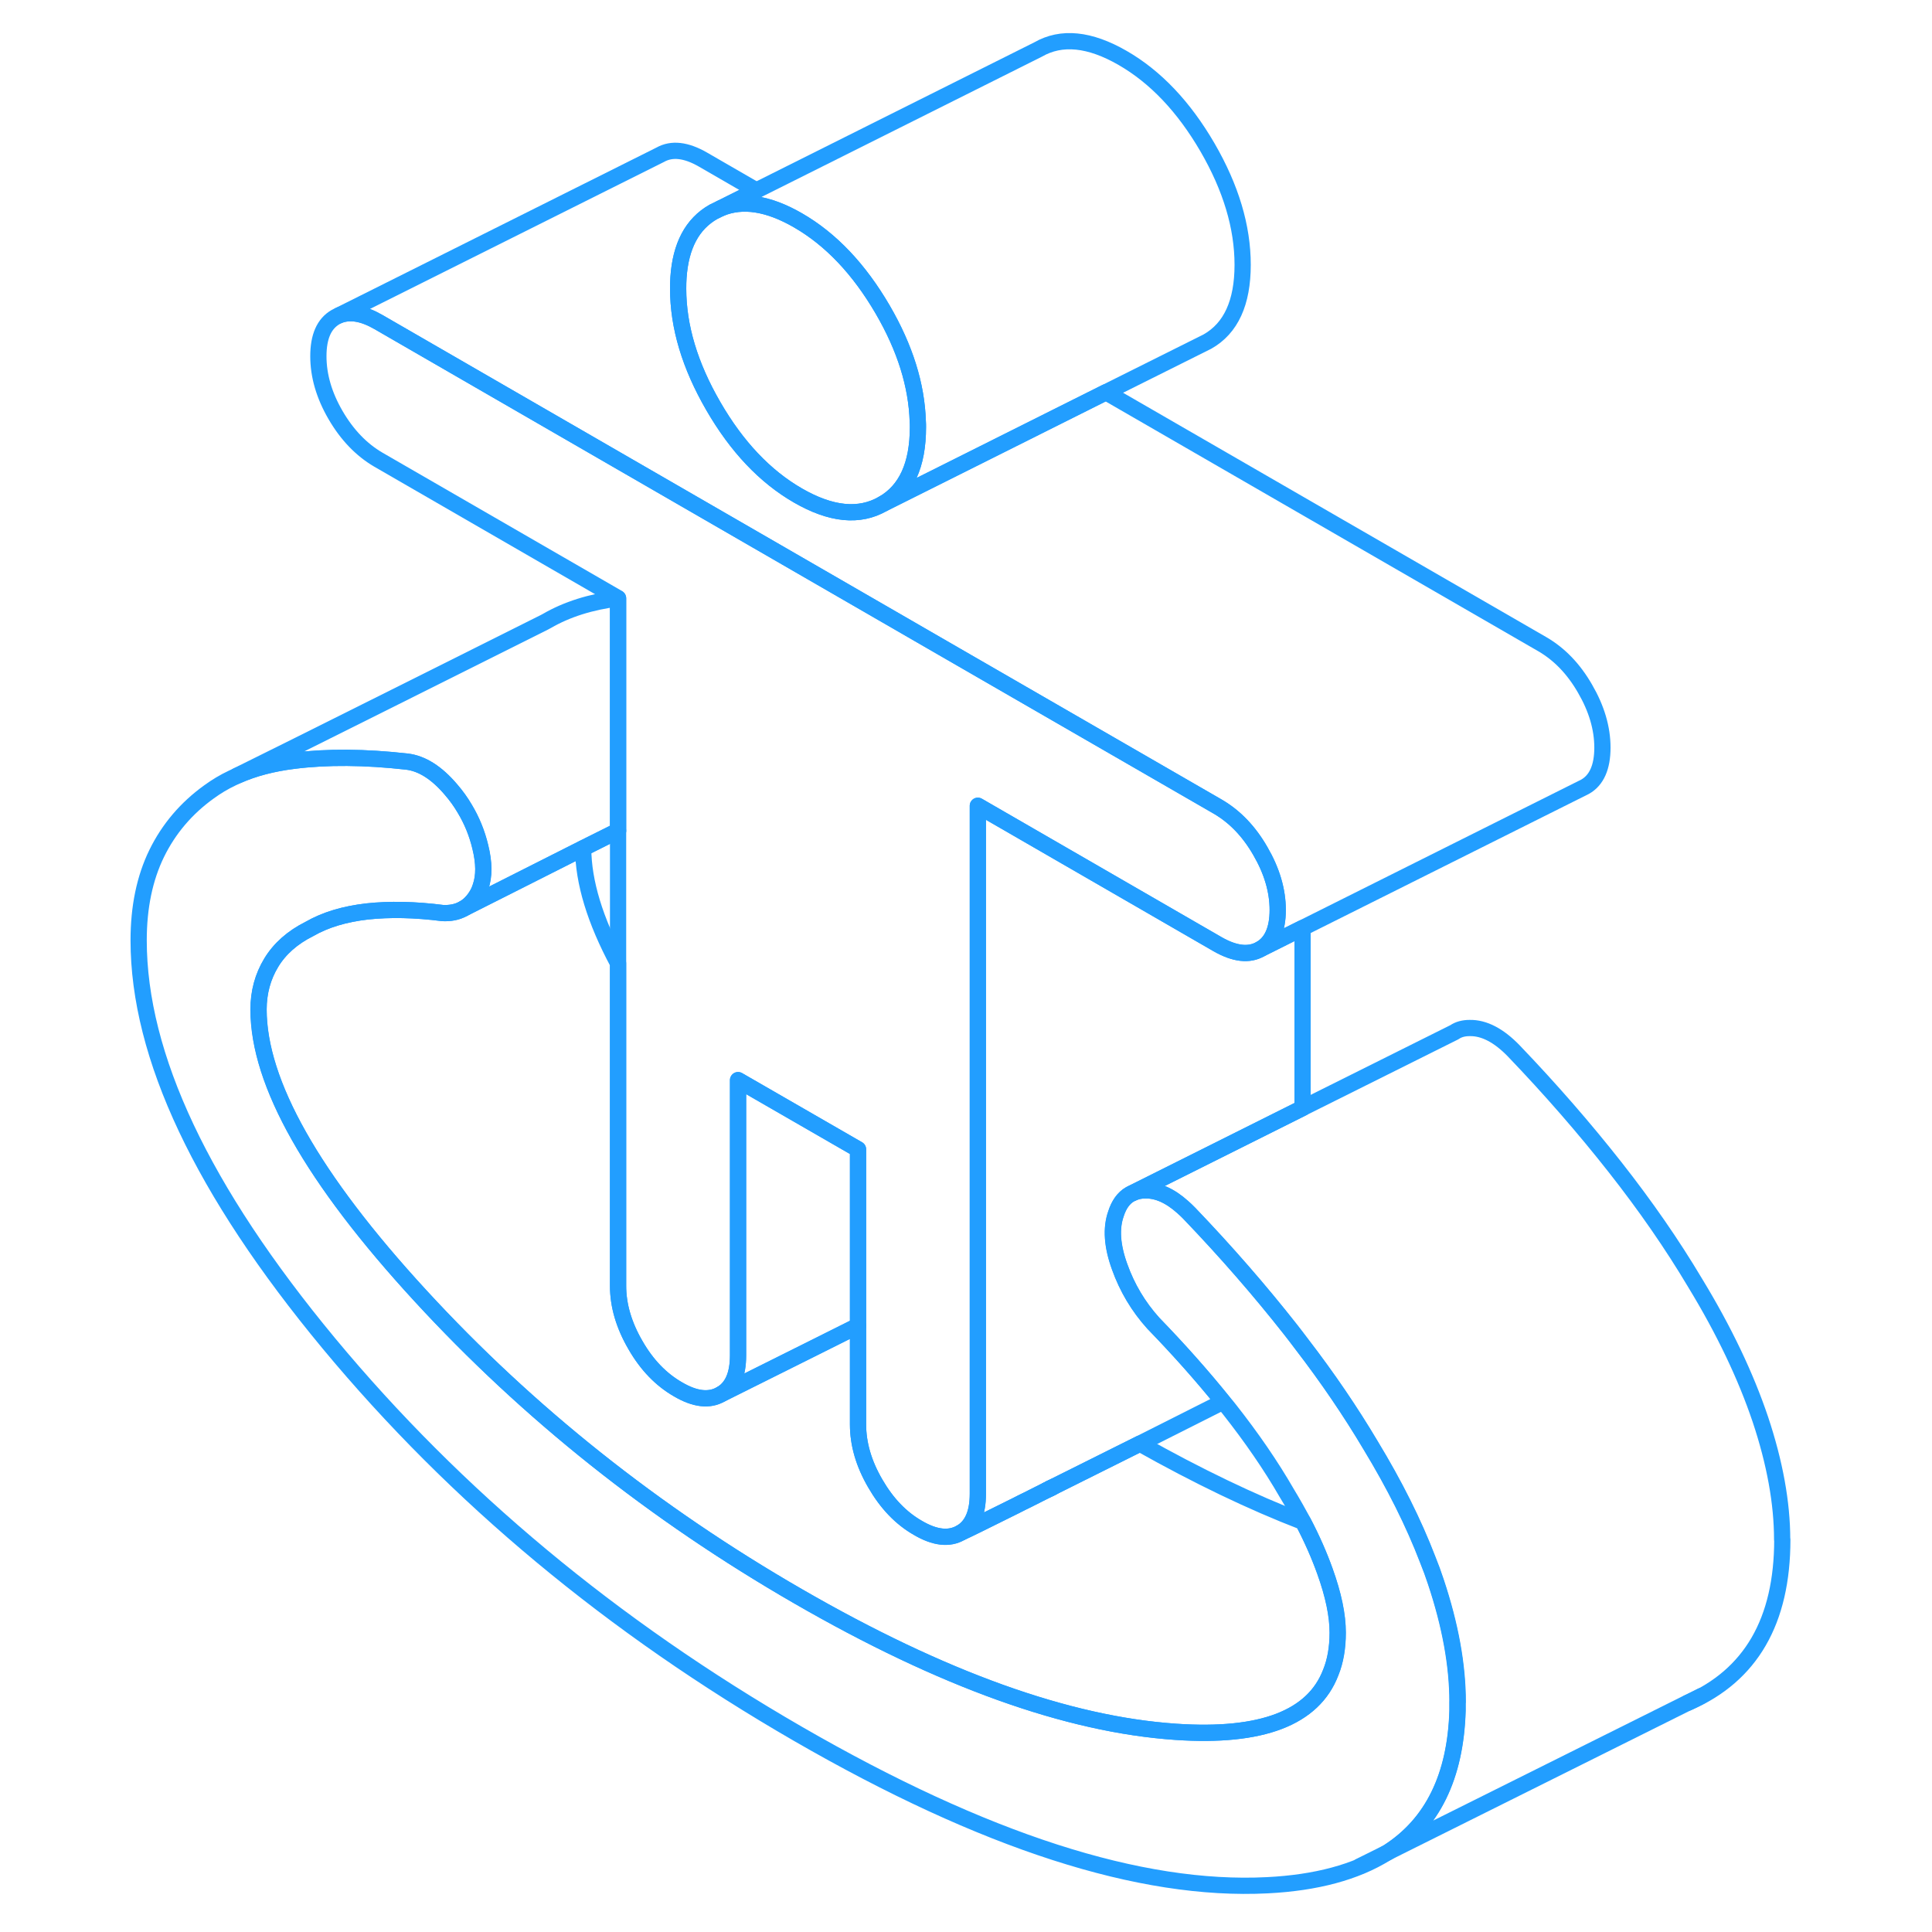 <svg width="48" height="48" viewBox="0 0 106 119" fill="none" xmlns="http://www.w3.org/2000/svg" stroke-width="1px" stroke-linecap="round" stroke-linejoin="round"><path d="M58.19 91.67C58.12 91.71 58.05 91.75 57.98 91.78C58.05 91.75 58.12 91.71 58.19 91.68C58.26 91.65 58.33 91.61 58.4 91.57C58.33 91.61 58.26 91.64 58.19 91.67Z" stroke="#229EFF" stroke-linejoin="round"/><path d="M83.28 104.83C83.28 105.01 83.28 105.19 83.28 105.37C83.16 109.4 81.75 112.33 78.99 114.09L78.86 114.16C77.01 115.31 74.57 115.97 71.56 116.12C63.74 116.52 54.11 113.41 42.66 106.8C31.21 100.19 21.58 92.17 13.76 82.75C5.95 73.33 2.04 65.05 2.04 57.92C2.04 55.87 2.41 54.09 3.15 52.57C3.89 51.06 4.96 49.79 6.38 48.77C6.82 48.45 7.3 48.16 7.81 47.92C7.83 47.91 7.93 47.86 8.11 47.78C9.14 47.32 10.31 47.02 11.6 46.86C13.66 46.6 15.98 46.62 18.57 46.91C19.49 47.02 20.4 47.59 21.29 48.64C21.61 49.01 21.89 49.4 22.13 49.81C22.57 50.54 22.89 51.33 23.09 52.17C23.33 53.14 23.34 53.97 23.1 54.64C23.04 54.83 22.96 55 22.86 55.16C22.71 55.41 22.54 55.6 22.34 55.77H22.33C22.24 55.86 22.13 55.92 22.03 55.98L21.99 56C21.65 56.18 21.24 56.26 20.78 56.24C19.06 56.02 17.5 55.99 16.12 56.14C14.73 56.3 13.55 56.65 12.56 57.22C11.52 57.74 10.73 58.44 10.21 59.3C9.69 60.16 9.43 61.12 9.43 62.18C9.43 66.7 12.75 72.58 19.4 79.81C26.04 87.03 33.8 93.21 42.66 98.32C51.53 103.44 59.28 106.22 65.93 106.67C71.22 107.03 74.4 105.81 75.47 103.02C75.76 102.31 75.9 101.48 75.9 100.56C75.9 99.5 75.64 98.24 75.11 96.77C74.77 95.82 74.33 94.81 73.77 93.74C73.46 93.17 73.13 92.58 72.76 91.97C71.78 90.27 70.59 88.54 69.21 86.79C69.09 86.64 68.97 86.49 68.84 86.34C67.55 84.74 66.12 83.13 64.54 81.5C63.62 80.48 62.93 79.32 62.47 78.03C62 76.74 61.93 75.65 62.24 74.77C62.42 74.2 62.71 73.79 63.11 73.56L63.26 73.49C63.49 73.38 63.75 73.32 64.04 73.32C64.8 73.3 65.58 73.65 66.36 74.35C66.49 74.47 66.63 74.59 66.76 74.73C69.04 77.11 71.11 79.49 72.99 81.88C73.22 82.18 73.46 82.48 73.68 82.78C75.28 84.86 76.7 86.95 77.93 89.02C79.41 91.46 80.58 93.8 81.44 96.04C81.63 96.51 81.8 96.97 81.95 97.43C82.84 100.1 83.29 102.57 83.29 104.83H83.28Z" stroke="#229EFF" stroke-linejoin="round"/><path d="M62.23 74.77C61.92 75.65 61.99 76.74 62.46 78.03C62.92 79.32 63.61 80.48 64.53 81.5C66.11 83.13 67.54 84.74 68.83 86.34C67.34 87.09 65.55 87.99 63.71 88.92C61.91 89.82 60.06 90.74 58.4 91.57C58.33 91.61 58.26 91.64 58.19 91.67C58.12 91.71 58.05 91.75 57.98 91.78C57.57 91.99 57.17 92.19 56.79 92.38C56.55 92.5 56.31 92.61 56.09 92.73C54.28 93.63 52.99 94.27 52.71 94.39C53.39 93.98 53.73 93.19 53.73 92.01V49.63L68.5 58.16C69.55 58.76 70.43 58.86 71.13 58.46L73.73 57.16V68.25L63.25 73.49L63.1 73.56C62.7 73.79 62.41 74.2 62.23 74.77Z" stroke="#229EFF" stroke-linejoin="round"/><path d="M72.2 56.05C72.2 57.25 71.84 58.06 71.13 58.46C70.43 58.86 69.55 58.76 68.5 58.16L53.73 49.63V92.01C53.73 93.19 53.39 93.98 52.71 94.39C52.69 94.4 52.68 94.41 52.67 94.41C51.96 94.82 51.08 94.72 50.04 94.11C48.99 93.51 48.12 92.6 47.41 91.37C46.7 90.15 46.35 88.94 46.35 87.74V70.79L38.96 66.53V83.48C38.96 84.68 38.61 85.48 37.9 85.88C37.19 86.29 36.31 86.19 35.27 85.58C34.22 84.98 33.34 84.07 32.64 82.85C31.93 81.63 31.57 80.41 31.57 79.21V36.84L16.8 28.31C15.76 27.7 14.88 26.79 14.17 25.57C13.46 24.35 13.11 23.14 13.11 21.94C13.11 20.74 13.46 19.94 14.17 19.53L14.39 19.42C15.06 19.16 15.86 19.29 16.8 19.83L51.57 39.91L68.5 49.68C69.55 50.29 70.43 51.2 71.13 52.42C71.84 53.64 72.2 54.85 72.2 56.05Z" stroke="#229EFF" stroke-linejoin="round"/><path d="M92.2 46.05C92.2 47.25 91.84 48.06 91.13 48.46L73.73 57.16L71.13 58.46C71.84 58.06 72.2 57.25 72.2 56.05C72.2 54.85 71.84 53.64 71.13 52.42C70.43 51.2 69.55 50.29 68.5 49.68L51.57 39.91L16.8 19.83C15.86 19.29 15.06 19.16 14.39 19.42L34.17 9.53C34.88 9.13 35.76 9.23 36.8 9.83L40.09 11.73L37.89 12.83L37.44 13.05C36.14 13.79 35.42 15.14 35.29 17.1C35.28 17.32 35.27 17.54 35.27 17.78C35.27 20.11 35.99 22.52 37.44 25.02C38.88 27.51 40.62 29.35 42.65 30.52C44.68 31.69 46.42 31.87 47.87 31.04L51.57 29.19L61.62 24.16L88.5 39.68C89.55 40.29 90.43 41.2 91.13 42.42C91.84 43.64 92.2 44.85 92.2 46.05Z" stroke="#229EFF" stroke-linejoin="round"/><path d="M50.04 26.31C50.04 28.64 49.319 30.22 47.87 31.04C46.419 31.87 44.679 31.69 42.65 30.52C40.62 29.35 38.88 27.51 37.44 25.02C35.99 22.52 35.27 20.11 35.27 17.78C35.27 17.54 35.27 17.32 35.29 17.1C35.42 15.14 36.14 13.79 37.44 13.05L37.889 12.83C39.239 12.27 40.83 12.52 42.65 13.57C44.679 14.74 46.419 16.58 47.87 19.07C49.249 21.44 49.959 23.73 50.029 25.95C50.039 26.07 50.04 26.19 50.04 26.31Z" stroke="#229EFF" stroke-linejoin="round"/><path d="M98.28 104.47L97.46 104.88" stroke="#229EFF" stroke-linejoin="round"/><path d="M78.85 114.16L77.26 114.95" stroke="#229EFF" stroke-linejoin="round"/><path d="M103.28 94.83C103.28 99.85 101.34 103.2 97.46 104.88L97.37 104.92L78.98 114.09C81.74 112.33 83.15 109.4 83.27 105.37C83.27 105.19 83.27 105.01 83.27 104.83C83.27 102.57 82.82 100.1 81.93 97.43C81.78 96.97 81.61 96.51 81.42 96.04C80.56 93.8 79.39 91.46 77.91 89.02C76.68 86.95 75.26 84.86 73.66 82.78C73.44 82.48 73.2 82.18 72.97 81.88C71.09 79.49 69.02 77.11 66.74 74.73C66.61 74.59 66.47 74.47 66.34 74.35C65.56 73.65 64.78 73.3 64.02 73.32C63.73 73.32 63.47 73.38 63.24 73.49L73.72 68.25L83 63.62L83.08 63.58C83.34 63.4 83.66 63.32 84.02 63.32C84.91 63.3 85.82 63.78 86.74 64.73C89.02 67.11 91.09 69.49 92.97 71.88C94.85 74.27 96.5 76.65 97.91 79.02C99.7 81.96 101.03 84.76 101.93 87.43C102.82 90.1 103.27 92.57 103.27 94.83H103.28Z" stroke="#229EFF" stroke-linejoin="round"/><path d="M75.89 100.56C75.89 101.48 75.75 102.31 75.46 103.02C74.39 105.81 71.21 107.03 65.92 106.67C59.27 106.22 51.52 103.44 42.65 98.32C33.79 93.21 26.03 87.03 19.39 79.81C12.74 72.58 9.42 66.7 9.42 62.18C9.42 61.12 9.68 60.16 10.2 59.3C10.72 58.44 11.51 57.74 12.55 57.22C13.54 56.65 14.72 56.3 16.11 56.14C17.49 55.99 19.05 56.02 20.77 56.24C21.23 56.26 21.64 56.18 21.98 56L22.02 55.98L29.42 52.25C29.43 54.33 30.15 56.69 31.57 59.34V79.21C31.57 80.41 31.93 81.63 32.64 82.85C33.34 84.07 34.22 84.98 35.27 85.58C36.31 86.19 37.19 86.29 37.9 85.88L43.61 83.03L46.35 81.66V87.74C46.35 88.94 46.7 90.15 47.41 91.37C48.12 92.6 48.99 93.51 50.04 94.11C51.08 94.72 51.96 94.82 52.67 94.41C52.68 94.41 52.69 94.41 52.71 94.39C52.99 94.27 54.28 93.63 56.09 92.73C56.31 92.61 56.55 92.5 56.79 92.38C57.17 92.19 57.57 91.99 57.98 91.78C58.05 91.75 58.12 91.71 58.19 91.68C58.26 91.65 58.33 91.61 58.4 91.57C60.06 90.74 61.91 89.82 63.71 88.92C67.25 90.91 70.59 92.52 73.76 93.74C74.32 94.81 74.76 95.82 75.1 96.77C75.63 98.24 75.89 99.5 75.89 100.56Z" stroke="#229EFF" stroke-linejoin="round"/><path d="M31.57 36.86V51.17L29.42 52.24L22.02 55.98C22.119 55.92 22.23 55.86 22.32 55.78H22.33C22.53 55.6 22.7 55.41 22.85 55.16C22.95 55 23.03 54.83 23.09 54.64C23.33 53.97 23.32 53.14 23.08 52.17C22.88 51.33 22.559 50.54 22.119 49.81C21.88 49.4 21.599 49.01 21.279 48.64C20.39 47.59 19.48 47.02 18.56 46.91C15.97 46.62 13.65 46.6 11.59 46.86C10.3 47.02 9.13 47.32 8.1 47.78C10.43 46.64 25.45 39.12 27.05 38.32C27.13 38.28 27.17 38.25 27.18 38.25C28.42 37.53 29.89 37.07 31.57 36.86Z" stroke="#229EFF" stroke-linejoin="round"/><path d="M46.35 70.79V81.66L43.611 83.03L37.9 85.88C38.61 85.48 38.96 84.68 38.96 83.48V66.53L46.35 70.79Z" stroke="#229EFF" stroke-linejoin="round"/><path d="M58.19 91.68V91.67" stroke="#229EFF" stroke-linejoin="round"/><path d="M70.04 16.31C70.04 18.64 69.32 20.22 67.87 21.04L61.62 24.16L51.57 29.19L47.87 31.04C49.32 30.22 50.04 28.64 50.04 26.31C50.04 26.19 50.04 26.07 50.03 25.95C49.96 23.73 49.25 21.44 47.87 19.07C46.42 16.58 44.68 14.74 42.65 13.57C40.83 12.52 39.24 12.27 37.89 12.83L40.09 11.73L57.44 3.05C58.88 2.22 60.62 2.4 62.65 3.57C64.68 4.74 66.42 6.58 67.87 9.07C69.32 11.57 70.04 13.98 70.04 16.31Z" stroke="#229EFF" stroke-linejoin="round"/><path d="M31.57 51.17L29.42 52.25" stroke="#229EFF" stroke-linejoin="round"/></svg>